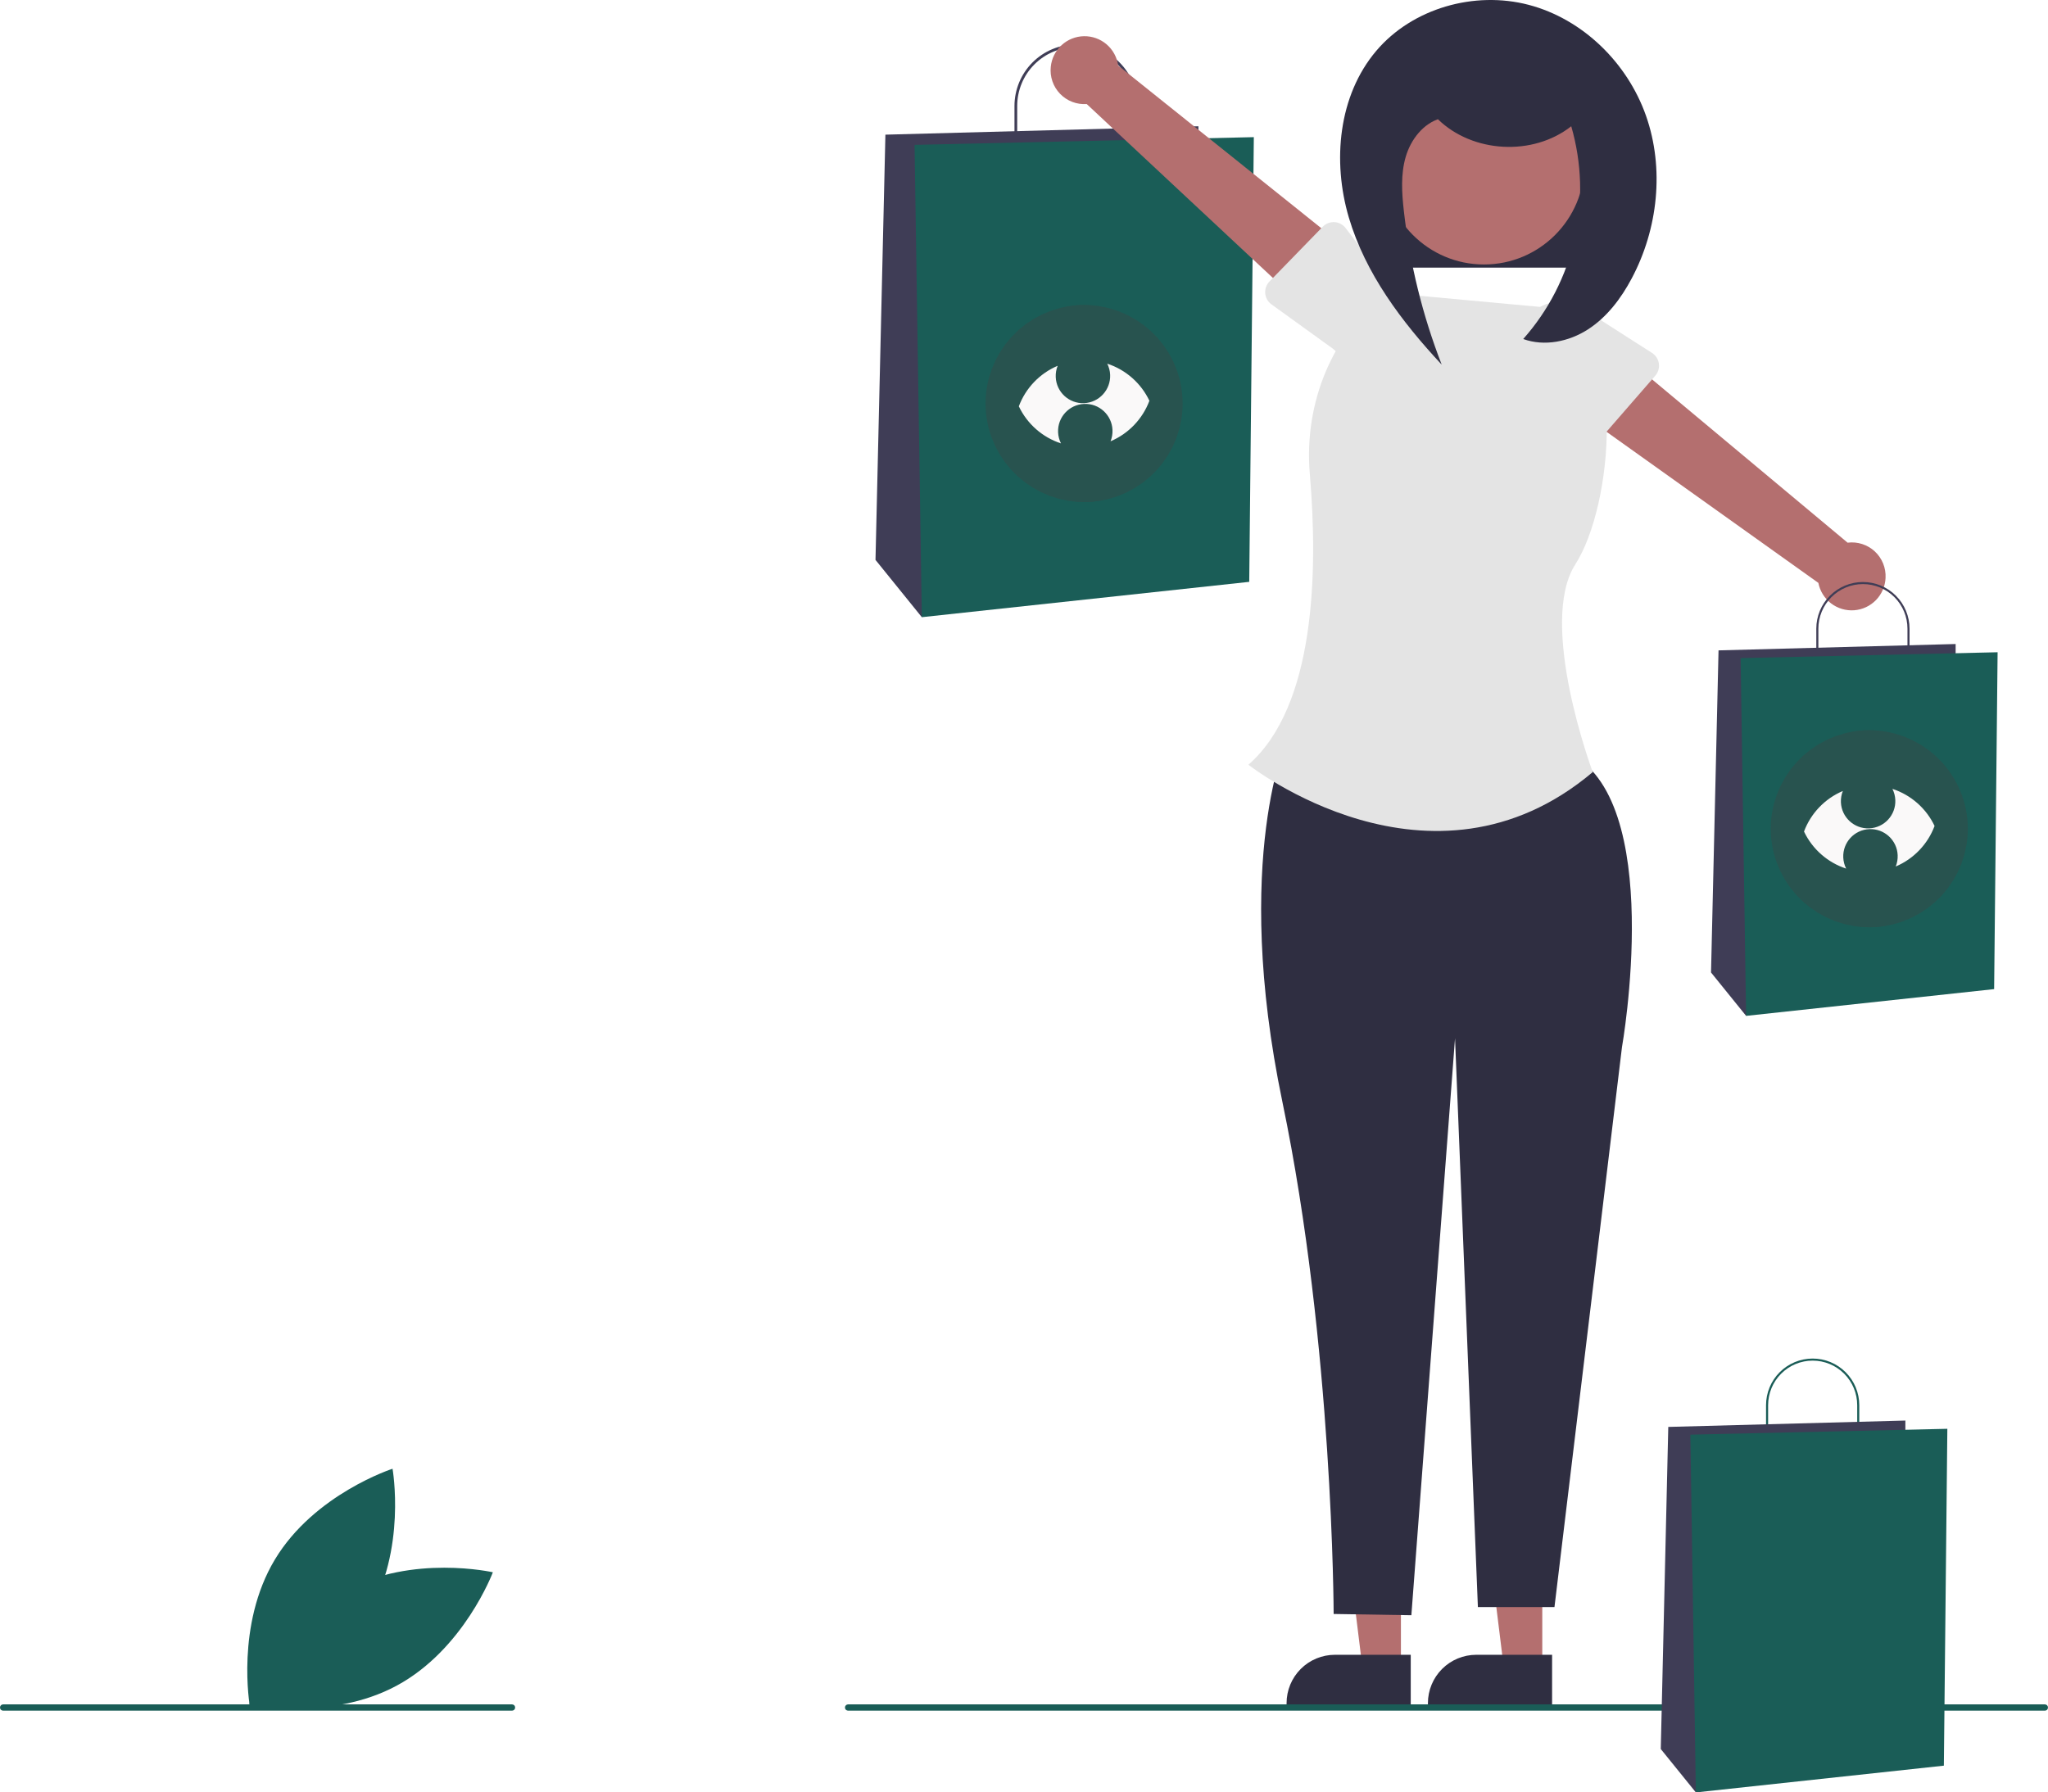 <svg width="313" height="274" viewBox="0 0 313 274" fill="none" xmlns="http://www.w3.org/2000/svg">
<g clip-path="url(#clip0_34_372)">
<path d="M52.785 243.118C42.503 248.669 38.088 260.45 38.088 260.45C38.088 260.45 50.346 263.231 60.629 257.68C70.912 252.129 75.326 240.349 75.326 240.349C75.326 240.349 63.068 237.567 52.785 243.118Z" fill="#1A5D57"/>
<path d="M56.168 246.934C50.146 256.955 38.183 260.815 38.183 260.815C38.183 260.815 35.985 248.426 42.008 238.405C48.03 228.383 59.993 224.523 59.993 224.523C59.993 224.523 62.191 236.912 56.168 246.934Z" fill="#1A5D57"/>
<path d="M246.485 19.284H210V40.911H246.485V19.284Z" fill="#2F2E41"/>
<path d="M173.855 22.771H155.044V16.204C155.044 13.707 156.035 11.312 157.799 9.546C159.563 7.781 161.955 6.789 164.45 6.789C166.944 6.789 169.336 7.781 171.1 9.546C172.864 11.312 173.855 13.707 173.855 16.204V22.771ZM155.461 22.354H173.439V16.204C173.439 13.818 172.492 11.529 170.806 9.841C169.12 8.154 166.834 7.206 164.45 7.206C162.066 7.206 159.779 8.154 158.094 9.841C156.408 11.529 155.461 13.818 155.461 16.204V22.354Z" fill="#3F3D56"/>
<path d="M183.156 21.868V19.302L135.318 20.585L133.804 85.59L140.884 94.346L183.156 21.868Z" fill="#3F3D56"/>
<path d="M191.625 20.965L139.774 22.146L140.884 94.346L190.923 88.946L191.625 20.965Z" fill="#1A5D57"/>
<path d="M235.709 254.887H229.823L227.023 232.16H235.71L235.709 254.887Z" fill="#B46F6F"/>
<path d="M237.209 260.598L218.232 260.597V260.357C218.232 258.396 219.011 256.515 220.396 255.128C221.781 253.742 223.66 252.963 225.619 252.962H225.619L237.21 252.963L237.209 260.598Z" fill="#2F2E41"/>
<path d="M214.106 254.887H208.22L205.421 232.16H214.107L214.106 254.887Z" fill="#B46F6F"/>
<path d="M215.607 260.598L196.63 260.597V260.357C196.63 258.396 197.408 256.515 198.793 255.128C200.178 253.742 202.057 252.963 204.016 252.962H204.016L215.607 252.963L215.607 260.598Z" fill="#2F2E41"/>
<path d="M196.822 112.584C196.822 112.584 188.222 131.123 195.991 168.439C203.76 205.755 203.824 246.723 203.824 246.723L215.702 246.916L222.375 158.717L225.869 245.671H237.572L247.886 160.092C247.886 160.092 254.673 121.878 239.537 115.036L196.822 112.584Z" fill="#2F2E41"/>
<path d="M237.982 47.159L211.974 44.758C203.817 50.71 199.24 61.399 200.179 72.428C201.454 87.382 201.022 107.961 190.798 116.901C190.798 116.901 218.665 138.92 243.42 118.03C243.42 118.03 234.955 95.328 240.767 86.262C246.579 77.196 248.675 51.724 237.982 47.159Z" fill="#E4E4E4"/>
<path d="M160.594 10.209C160.514 10.959 160.599 11.718 160.844 12.432C161.089 13.146 161.487 13.797 162.011 14.34C162.535 14.883 163.171 15.305 163.875 15.575C164.579 15.845 165.333 15.958 166.085 15.905L200.426 47.988L206.58 38.602L170.89 10.017C170.717 8.758 170.088 7.606 169.124 6.78C168.159 5.954 166.926 5.511 165.656 5.534C164.387 5.558 163.171 6.047 162.238 6.908C161.305 7.77 160.72 8.944 160.594 10.209Z" fill="#B46F6F"/>
<path d="M194.013 43.032L202.16 34.654C202.391 34.416 202.672 34.231 202.982 34.111C203.292 33.99 203.624 33.938 203.955 33.959C204.287 33.978 204.611 34.07 204.904 34.226C205.197 34.383 205.453 34.6 205.655 34.865L212.717 44.132C213.929 45.326 214.618 46.953 214.633 48.654C214.648 50.356 213.989 51.995 212.8 53.211C211.61 54.427 209.988 55.121 208.288 55.142C206.588 55.162 204.949 54.507 203.731 53.319L194.317 46.524C194.048 46.33 193.823 46.079 193.659 45.79C193.495 45.501 193.395 45.179 193.366 44.848C193.337 44.517 193.38 44.183 193.492 43.869C193.603 43.556 193.781 43.27 194.013 43.032V43.032Z" fill="#E4E4E4"/>
<path d="M288.173 88.339C288.211 87.586 288.084 86.833 287.8 86.133C287.515 85.434 287.082 84.806 286.529 84.293C285.976 83.78 285.317 83.394 284.599 83.164C283.881 82.933 283.122 82.862 282.374 82.957L246.306 52.834L240.682 62.547L277.904 89.104C278.146 90.351 278.838 91.466 279.846 92.237C280.855 93.008 282.112 93.382 283.378 93.288C284.643 93.194 285.831 92.638 286.715 91.726C287.599 90.814 288.118 89.609 288.173 88.339Z" fill="#B46F6F"/>
<path d="M252.984 57.425L245.315 66.243C245.097 66.494 244.827 66.695 244.524 66.832C244.221 66.969 243.893 67.04 243.56 67.038C243.228 67.037 242.9 66.963 242.599 66.823C242.297 66.684 242.029 66.48 241.813 66.228L234.247 57.367C232.971 56.242 232.193 54.657 232.083 52.959C231.973 51.26 232.541 49.587 233.661 48.307C234.781 47.026 236.363 46.243 238.059 46.128C239.755 46.013 241.428 46.577 242.71 47.695L252.487 53.956C252.766 54.135 253.004 54.373 253.184 54.652C253.364 54.932 253.482 55.247 253.529 55.576C253.576 55.906 253.552 56.241 253.458 56.56C253.364 56.88 253.202 57.175 252.984 57.425Z" fill="#E4E4E4"/>
<path d="M291.838 101.077H277.589V96.103C277.589 94.211 278.34 92.397 279.676 91.059C281.012 89.722 282.824 88.971 284.714 88.971C286.603 88.971 288.415 89.722 289.751 91.059C291.087 92.397 291.838 94.211 291.838 96.103L291.838 101.077ZM277.905 100.761H291.522V96.103C291.522 94.295 290.805 92.561 289.528 91.283C288.251 90.004 286.519 89.286 284.714 89.286C282.908 89.286 281.176 90.004 279.899 91.283C278.622 92.561 277.905 94.295 277.905 96.103V100.761Z" fill="#3F3D56"/>
<path d="M298.883 100.393V98.449L262.647 99.421L261.5 148.66L266.863 155.293L298.883 100.393Z" fill="#3F3D56"/>
<path d="M305.298 99.708L266.022 100.603L266.863 155.293L304.767 151.203L305.298 99.708Z" fill="#1A5D57"/>
<path d="M226.803 40.43C235.287 40.43 242.164 33.545 242.164 25.051C242.164 16.558 235.287 9.672 226.803 9.672C218.318 9.672 211.441 16.558 211.441 25.051C211.441 33.545 218.318 40.43 226.803 40.43Z" fill="#B46F6F"/>
<path d="M219.73 18.197C225.044 23.411 234.292 23.91 240.136 19.3C241.758 24.9 241.936 30.821 240.652 36.509C239.369 42.197 236.666 47.466 232.797 51.824C236.048 53 239.79 52.227 242.695 50.352C245.601 48.478 247.753 45.617 249.377 42.562C253.397 35 254.403 25.766 251.559 17.687C248.715 9.608 241.902 2.909 233.624 0.739C225.347 -1.43 215.856 1.25 210.325 7.786C204.542 14.621 203.605 24.637 206.139 33.227C208.674 41.818 214.232 49.195 220.339 55.742C217.406 48.191 215.461 40.291 214.552 32.24C214.241 29.483 214.06 26.64 214.838 23.977C215.616 21.314 217.531 18.833 220.2 18.085" fill="#2F2E41"/>
<path d="M312.52 261.504H129.617C129.489 261.504 129.367 261.454 129.277 261.364C129.187 261.274 129.136 261.151 129.136 261.024C129.136 260.896 129.187 260.774 129.277 260.684C129.367 260.594 129.489 260.543 129.617 260.543H312.52C312.647 260.543 312.769 260.594 312.859 260.684C312.949 260.774 313 260.896 313 261.024C313 261.151 312.949 261.274 312.859 261.364C312.769 261.454 312.647 261.504 312.52 261.504Z" fill="#1A5D57"/>
<path d="M78.25 261.504H0.48C0.353 261.504 0.231 261.454 0.141 261.364C0.051 261.274 0 261.151 0 261.024C0 260.896 0.051 260.774 0.141 260.684C0.231 260.594 0.353 260.543 0.48 260.543H78.25C78.377 260.543 78.499 260.594 78.59 260.684C78.68 260.774 78.73 260.896 78.73 261.024C78.73 261.151 78.68 261.274 78.59 261.364C78.499 261.454 78.377 261.504 78.25 261.504Z" fill="#1A5D57"/>
<path d="M284.157 219.784H269.908V214.81C269.908 212.918 270.659 211.104 271.995 209.767C273.331 208.429 275.143 207.678 277.033 207.678C278.922 207.678 280.734 208.429 282.07 209.767C283.406 211.104 284.157 212.918 284.157 214.81L284.157 219.784ZM270.224 219.468H283.841V214.81C283.841 213.002 283.124 211.268 281.847 209.99C280.57 208.712 278.838 207.994 277.033 207.994C275.227 207.994 273.495 208.712 272.218 209.99C270.941 211.268 270.224 213.002 270.224 214.81V219.468Z" fill="#1A5D57"/>
<path d="M291.202 219.1V217.156L254.966 218.128L253.819 267.368L259.182 274L291.202 219.1Z" fill="#3F3D56"/>
<path d="M297.617 218.416L258.341 219.31L259.182 274L297.085 269.91L297.617 218.416Z" fill="#1A5D57"/>
<circle cx="165.687" cy="61.687" r="7.559" transform="rotate(-2.441 165.687 61.687)" stroke="#28534F" stroke-width="15"/>
<circle cx="165.867" cy="65.904" r="7.5" transform="rotate(-2.441 165.867 65.904)" stroke="#28534F" stroke-width="6.678"/>
<circle cx="165.507" cy="57.471" r="7.5" transform="rotate(-2.441 165.507 57.471)" stroke="#28534F" stroke-width="6.678"/>
<path fill-rule="evenodd" clip-rule="evenodd" d="M161.646 55.917C161.431 56.45 161.324 57.036 161.35 57.648C161.448 59.944 163.389 61.726 165.685 61.628C167.981 61.53 169.763 59.589 169.665 57.293C169.639 56.682 169.482 56.107 169.223 55.594C172.056 56.517 174.393 58.58 175.665 61.262C174.626 64.042 172.473 66.296 169.728 67.457C169.943 66.924 170.05 66.338 170.024 65.727C169.926 63.431 167.986 61.649 165.69 61.746C163.394 61.844 161.612 63.785 161.71 66.081C161.736 66.692 161.893 67.267 162.152 67.78C159.318 66.857 156.982 64.795 155.71 62.113C156.749 59.332 158.901 57.078 161.646 55.917Z" fill="#FAF9F9"/>
<circle cx="285.687" cy="126.687" r="7.559" transform="rotate(-2.441 285.687 126.687)" stroke="#28534F" stroke-width="15"/>
<circle cx="285.867" cy="130.904" r="7.5" transform="rotate(-2.441 285.867 130.904)" stroke="#28534F" stroke-width="6.678"/>
<circle cx="285.508" cy="122.471" r="7.5" transform="rotate(-2.441 285.508 122.471)" stroke="#28534F" stroke-width="6.678"/>
<path fill-rule="evenodd" clip-rule="evenodd" d="M281.646 120.917C281.431 121.45 281.324 122.036 281.35 122.648C281.448 124.944 283.389 126.726 285.685 126.628C287.981 126.53 289.763 124.589 289.665 122.293C289.639 121.682 289.482 121.107 289.223 120.594C292.056 121.517 294.393 123.58 295.665 126.262C294.626 129.042 292.473 131.296 289.728 132.457C289.943 131.924 290.05 131.338 290.024 130.727C289.926 128.431 287.986 126.649 285.69 126.747C283.394 126.844 281.612 128.785 281.71 131.081C281.736 131.692 281.893 132.267 282.152 132.78C279.318 131.857 276.982 129.795 275.71 127.113C276.749 124.332 278.901 122.078 281.646 120.917Z" fill="#FAF9F9"/>
</g>
<defs>
<clipPath id="clip0_34_372">
<rect width="313" height="274" fill="white"/>
</clipPath>
</defs>
</svg>

